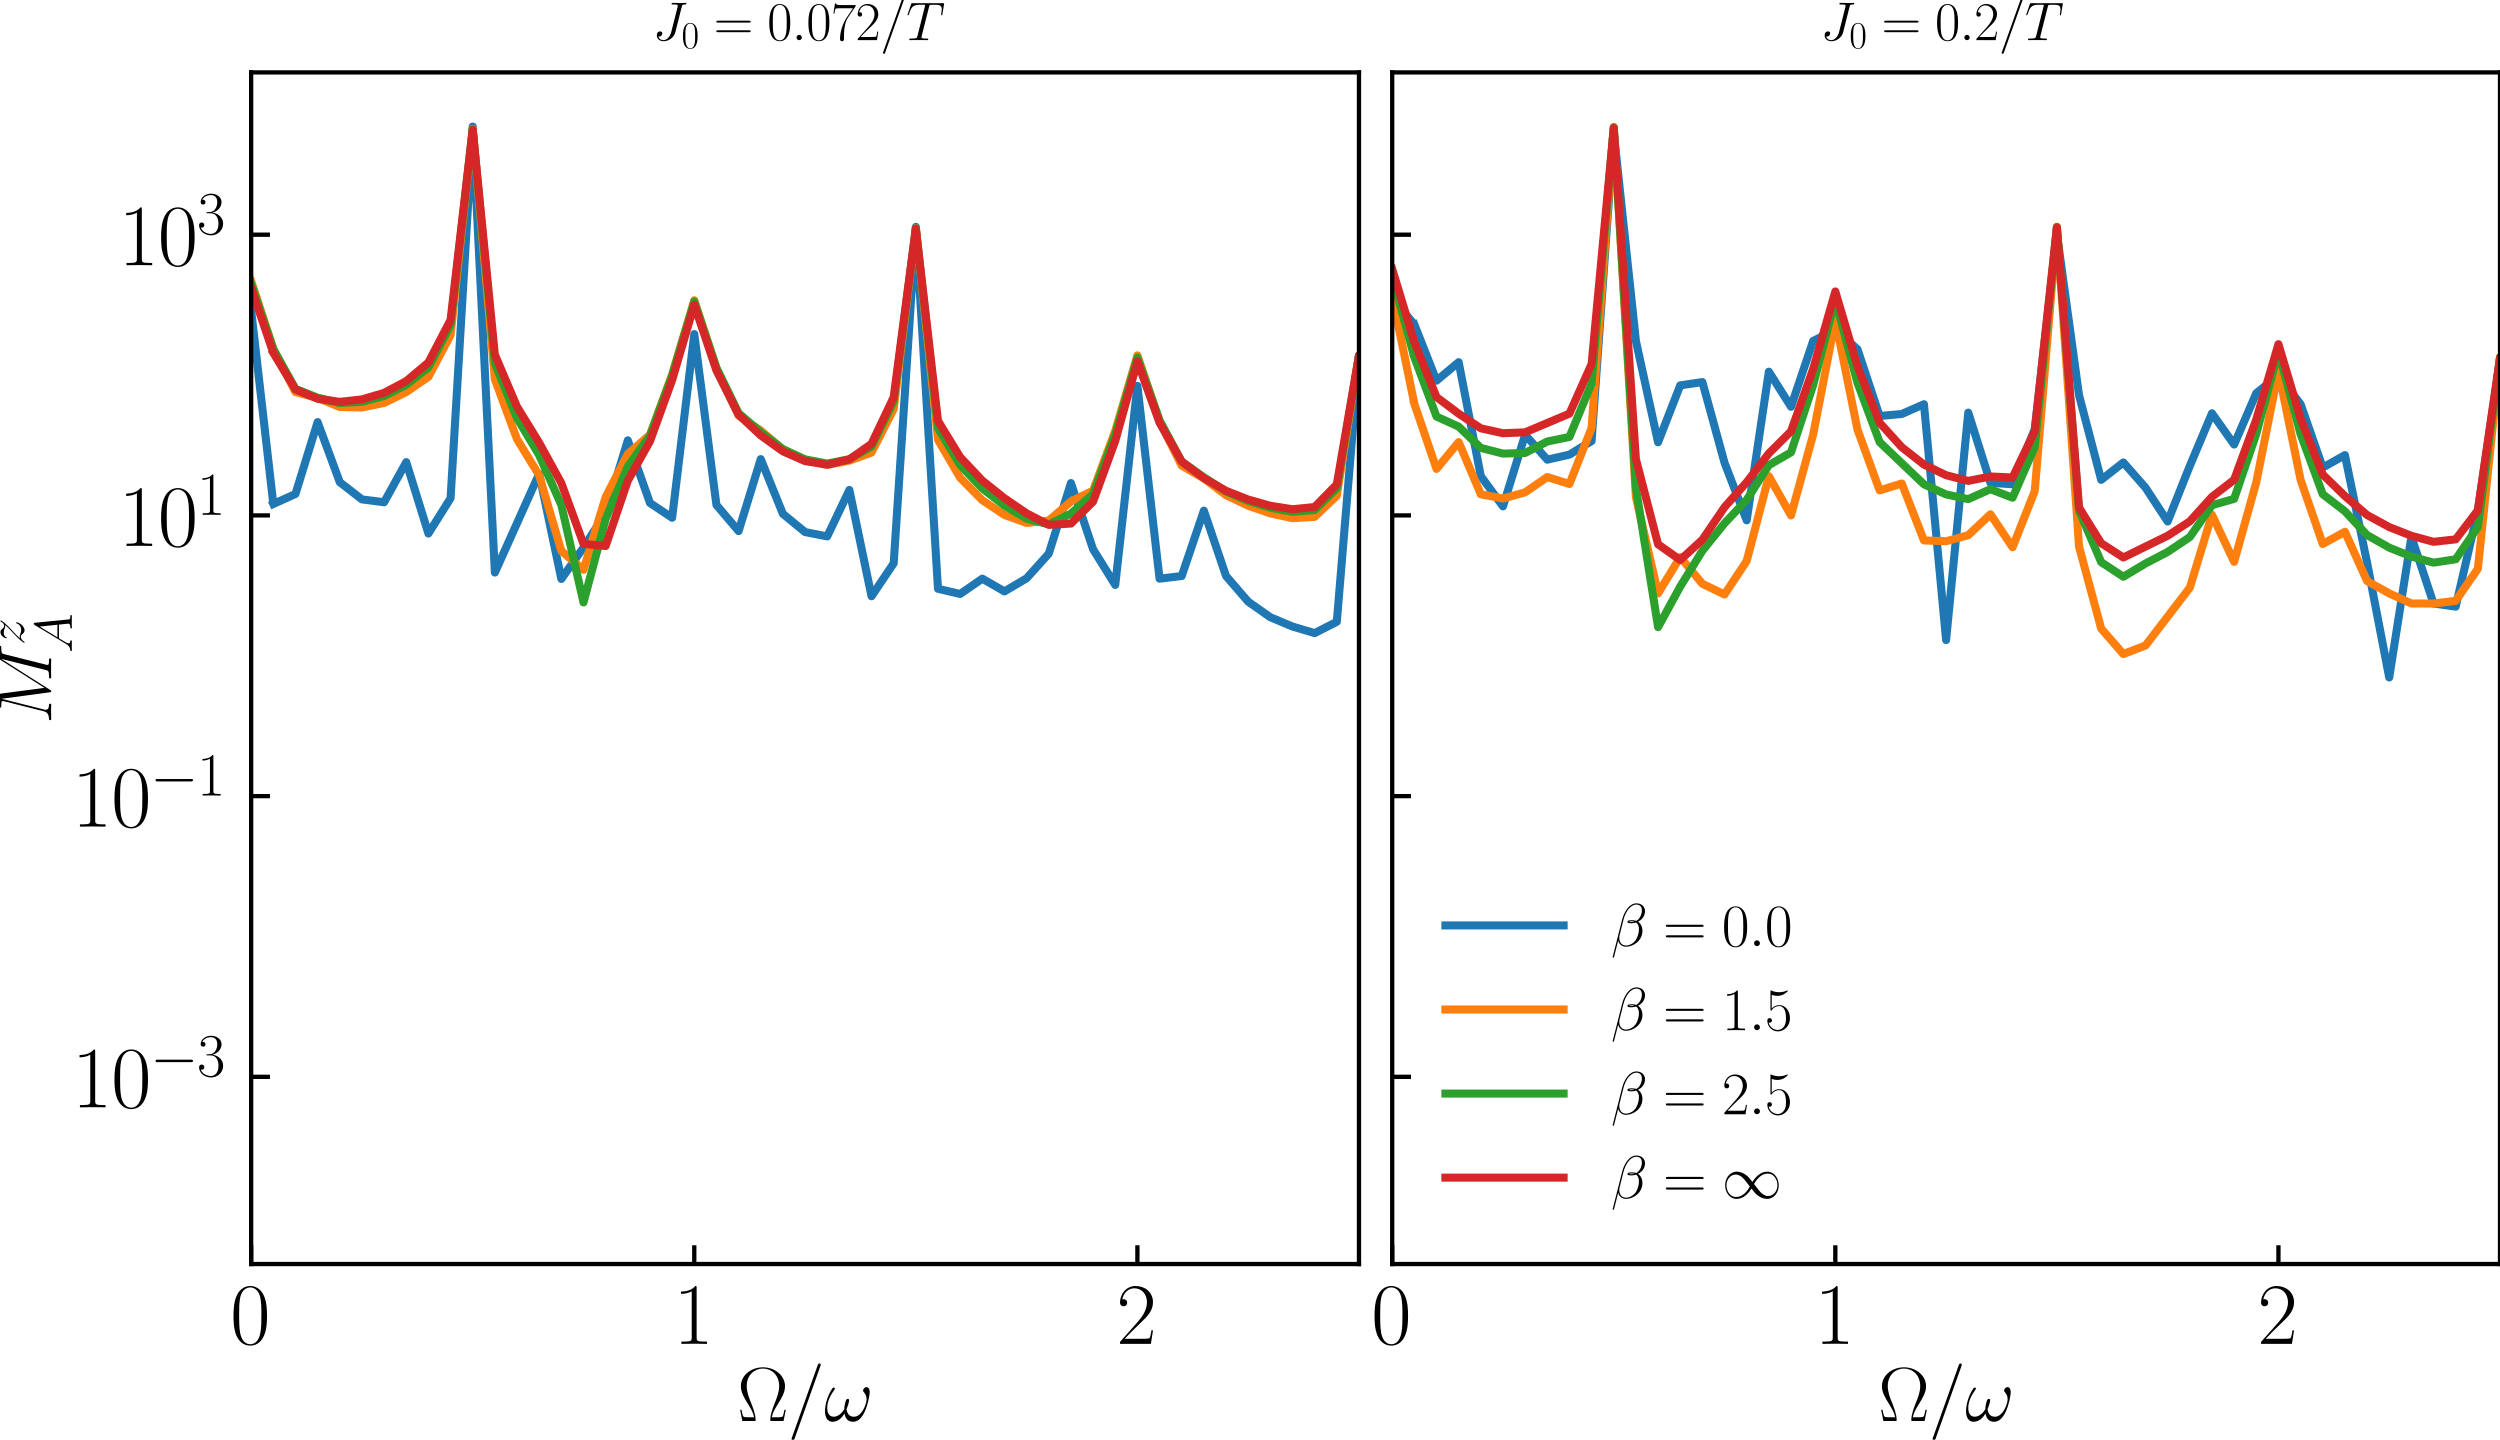 <?xml version="1.0" encoding="utf-8" standalone="no"?>
<!DOCTYPE svg PUBLIC "-//W3C//DTD SVG 1.1//EN"
  "http://www.w3.org/Graphics/SVG/1.1/DTD/svg11.dtd">
<svg xmlns:xlink="http://www.w3.org/1999/xlink" width="465.238pt" height="267.932pt" viewBox="0 0 465.238 267.932" xmlns="http://www.w3.org/2000/svg" version="1.1">
 <defs>
  <style type="text/css">*{stroke-linejoin: round; stroke-linecap: butt}</style>
 </defs>
 <g id="figure_1">
  <g id="patch_1">
   <path d="M 0 267.932 
L 465.238 267.932 
L 465.238 0 
L 0 0 
z
" style="fill: #ffffff"/>
  </g>
  <g id="axes_1">
   <g id="patch_2">
    <path d="M 46.738 235.232 
L 252.896 235.232 
L 252.896 13.472 
L 46.738 13.472 
z
" style="fill: #ffffff"/>
   </g>
   <g id="matplotlib.axis_1">
    <g id="xtick_1">
     <g id="line2d_1">
      <defs>
       <path id="m625d207f4f" d="M 0 0 
L 0 -3.5 
" style="stroke: #000000; stroke-width: 0.8"/>
      </defs>
      <g>
       <use xlink:href="#m625d207f4f" x="46.738" y="235.232" style="stroke: #000000; stroke-width: 0.8"/>
      </g>
     </g>
     <g id="text_1">
      <!-- $\mathdefault{0}$ -->
      <g transform="translate(42.836 250.089) scale(0.16 -0.16)">
       <defs>
        <path id="CMR17-30" d="M 2688 2038 
C 2688 2430 2682 3099 2413 3613 
C 2176 4063 1798 4224 1466 4224 
C 1158 4224 768 4082 525 3620 
C 269 3137 243 2539 243 2038 
C 243 1671 250 1112 448 623 
C 723 -39 1216 -128 1466 -128 
C 1760 -128 2208 -7 2470 604 
C 2662 1048 2688 1568 2688 2038 
z
M 1466 -26 
C 1056 -26 813 328 723 816 
C 653 1196 653 1749 653 2109 
C 653 2604 653 3015 736 3407 
C 858 3954 1216 4121 1466 4121 
C 1728 4121 2067 3947 2189 3420 
C 2272 3054 2278 2623 2278 2109 
C 2278 1691 2278 1176 2202 797 
C 2067 96 1690 -26 1466 -26 
z
" transform="scale(0.016)"/>
       </defs>
       <use xlink:href="#CMR17-30" transform="scale(0.996)"/>
      </g>
     </g>
    </g>
    <g id="xtick_2">
     <g id="line2d_2">
      <g>
       <use xlink:href="#m625d207f4f" x="129.201" y="235.232" style="stroke: #000000; stroke-width: 0.8"/>
      </g>
     </g>
     <g id="text_2">
      <!-- $\mathdefault{1}$ -->
      <g transform="translate(125.299 250.089) scale(0.16 -0.16)">
       <defs>
        <path id="CMR17-31" d="M 1702 4083 
C 1702 4217 1696 4224 1606 4224 
C 1357 3927 979 3833 621 3820 
C 602 3820 570 3820 563 3808 
C 557 3795 557 3782 557 3648 
C 755 3648 1088 3686 1344 3839 
L 1344 467 
C 1344 243 1331 166 781 166 
L 589 166 
L 589 0 
C 896 6 1216 12 1523 12 
C 1830 12 2150 6 2458 0 
L 2458 166 
L 2266 166 
C 1715 166 1702 236 1702 467 
L 1702 4083 
z
" transform="scale(0.016)"/>
       </defs>
       <use xlink:href="#CMR17-31" transform="scale(0.996)"/>
      </g>
     </g>
    </g>
    <g id="xtick_3">
     <g id="line2d_3">
      <g>
       <use xlink:href="#m625d207f4f" x="211.664" y="235.232" style="stroke: #000000; stroke-width: 0.8"/>
      </g>
     </g>
     <g id="text_3">
      <!-- $\mathdefault{2}$ -->
      <g transform="translate(207.762 250.089) scale(0.16 -0.16)">
       <defs>
        <path id="CMR17-32" d="M 2669 990 
L 2554 990 
C 2490 537 2438 460 2413 422 
C 2381 371 1920 371 1830 371 
L 602 371 
C 832 620 1280 1073 1824 1596 
C 2214 1966 2669 2400 2669 3033 
C 2669 3788 2067 4224 1395 4224 
C 691 4224 262 3603 262 3027 
C 262 2777 448 2745 525 2745 
C 589 2745 781 2783 781 3007 
C 781 3206 614 3264 525 3264 
C 486 3264 448 3257 422 3244 
C 544 3788 915 4057 1306 4057 
C 1862 4057 2227 3616 2227 3033 
C 2227 2477 1901 1998 1536 1583 
L 262 147 
L 262 0 
L 2515 0 
L 2669 990 
z
" transform="scale(0.016)"/>
       </defs>
       <use xlink:href="#CMR17-32" transform="scale(0.996)"/>
      </g>
     </g>
    </g>
    <g id="text_4">
     <!-- $\Omega/\omega$ -->
     <g transform="translate(137.219 264.445) scale(0.14 -0.14)">
      <defs>
       <path id="CMR17-a" d="M 4038 935 
L 3923 935 
C 3866 640 3846 563 3814 461 
C 3782 364 3763 313 3392 313 
L 2874 313 
C 2944 685 3098 961 3366 1390 
C 3699 1935 3974 2377 3974 2909 
C 3974 3775 3155 4480 2138 4480 
C 1094 4480 294 3768 294 2909 
C 294 2377 576 1922 890 1416 
C 1171 961 1325 685 1395 313 
L 877 313 
C 512 313 493 364 461 454 
C 422 557 410 640 346 935 
L 230 935 
L 416 0 
L 1382 0 
C 1517 0 1523 6 1523 102 
C 1523 557 1286 1153 1178 1428 
C 973 1928 781 2416 781 2916 
C 781 3871 1466 4377 2131 4377 
C 2829 4377 3488 3852 3488 2916 
C 3488 2422 3315 1980 3078 1396 
C 2976 1134 2746 550 2746 102 
C 2746 0 2752 0 2886 0 
L 3853 0 
L 4038 935 
z
" transform="scale(0.016)"/>
       <path id="CMMI12-3d" d="M 2746 4563 
C 2746 4569 2784 4665 2784 4678 
C 2784 4755 2720 4800 2669 4800 
C 2637 4800 2579 4800 2528 4659 
L 384 -1364 
C 384 -1370 346 -1466 346 -1479 
C 346 -1556 410 -1600 461 -1600 
C 499 -1600 557 -1594 602 -1460 
L 2746 4563 
z
" transform="scale(0.016)"/>
       <path id="CMMI12-21" d="M 3802 2406 
C 3802 2592 3750 2828 3526 2828 
C 3398 2828 3251 2668 3251 2540 
C 3251 2483 3277 2444 3328 2387 
C 3424 2278 3546 2105 3546 1804 
C 3546 1574 3405 1209 3302 1011 
C 3123 659 2829 358 2496 358 
C 2093 358 1939 614 1869 972 
C 1939 1139 2086 1555 2086 1721 
C 2086 1792 2061 1849 1978 1849 
C 1933 1849 1882 1824 1850 1772 
C 1760 1632 1677 1126 1683 992 
C 1562 755 1216 358 806 358 
C 378 358 262 736 262 1100 
C 262 1766 678 2348 794 2508 
C 858 2604 902 2668 902 2681 
C 902 2726 877 2796 819 2796 
C 717 2796 685 2713 634 2636 
C 307 2131 77 1420 77 806 
C 77 409 224 -64 704 -64 
C 1235 -64 1568 390 1702 633 
C 1754 275 1946 -64 2413 -64 
C 2899 -64 3206 364 3437 883 
C 3603 1254 3802 2054 3802 2406 
z
" transform="scale(0.016)"/>
      </defs>
      <use xlink:href="#CMR17-a" transform="scale(0.996)"/>
      <use xlink:href="#CMMI12-3d" transform="translate(66.51 0) scale(0.996)"/>
      <use xlink:href="#CMMI12-21" transform="translate(115.285 0) scale(0.996)"/>
     </g>
    </g>
   </g>
   <g id="matplotlib.axis_2">
    <g id="ytick_1">
     <g id="line2d_4">
      <defs>
       <path id="mcfe7d64fda" d="M 0 0 
L 3.5 0 
" style="stroke: #000000; stroke-width: 0.8"/>
      </defs>
      <g>
       <use xlink:href="#mcfe7d64fda" x="46.738" y="200.392" style="stroke: #000000; stroke-width: 0.8"/>
      </g>
     </g>
     <g id="text_5">
      <!-- $\mathdefault{10^{-3}}$ -->
      <g transform="translate(13.373 206.07) scale(0.16 -0.16)">
       <defs>
        <path id="CMSY10-0" d="M 4218 1472 
C 4326 1472 4442 1472 4442 1600 
C 4442 1728 4326 1728 4218 1728 
L 755 1728 
C 646 1728 531 1728 531 1600 
C 531 1472 646 1472 755 1472 
L 4218 1472 
z
" transform="scale(0.016)"/>
        <path id="CMR17-33" d="M 1414 2176 
C 1984 2176 2234 1673 2234 1094 
C 2234 322 1824 25 1453 25 
C 1114 25 563 193 390 691 
C 422 678 454 678 486 678 
C 640 678 755 780 755 947 
C 755 1132 614 1216 486 1216 
C 378 1216 211 1164 211 927 
C 211 335 787 -128 1466 -128 
C 2176 -128 2720 432 2720 1087 
C 2720 1718 2208 2176 1600 2246 
C 2086 2347 2554 2776 2554 3353 
C 2554 3856 2048 4224 1472 4224 
C 890 4224 378 3862 378 3347 
C 378 3123 544 3084 627 3084 
C 762 3084 877 3167 877 3334 
C 877 3500 762 3584 627 3584 
C 602 3584 570 3584 544 3571 
C 730 3999 1235 4076 1459 4076 
C 1683 4076 2106 3966 2106 3347 
C 2106 3167 2080 2851 1862 2574 
C 1670 2329 1453 2316 1242 2297 
C 1210 2297 1062 2284 1037 2284 
C 992 2278 966 2272 966 2227 
C 966 2182 973 2176 1101 2176 
L 1414 2176 
z
" transform="scale(0.016)"/>
       </defs>
       <use xlink:href="#CMR17-31" transform="scale(0.996)"/>
       <use xlink:href="#CMR17-30" transform="translate(45.69 0) scale(0.996)"/>
       <use xlink:href="#CMSY10-0" transform="translate(91.381 36.154) scale(0.697)"/>
       <use xlink:href="#CMR17-33" transform="translate(145.622 36.154) scale(0.697)"/>
      </g>
     </g>
    </g>
    <g id="ytick_2">
     <g id="line2d_5">
      <g>
       <use xlink:href="#mcfe7d64fda" x="46.738" y="148.154" style="stroke: #000000; stroke-width: 0.8"/>
      </g>
     </g>
     <g id="text_6">
      <!-- $\mathdefault{10^{-1}}$ -->
      <g transform="translate(13.373 153.833) scale(0.16 -0.16)">
       <use xlink:href="#CMR17-31" transform="scale(0.996)"/>
       <use xlink:href="#CMR17-30" transform="translate(45.69 0) scale(0.996)"/>
       <use xlink:href="#CMSY10-0" transform="translate(91.381 36.154) scale(0.697)"/>
       <use xlink:href="#CMR17-31" transform="translate(145.622 36.154) scale(0.697)"/>
      </g>
     </g>
    </g>
    <g id="ytick_3">
     <g id="line2d_6">
      <g>
       <use xlink:href="#mcfe7d64fda" x="46.738" y="95.916" style="stroke: #000000; stroke-width: 0.8"/>
      </g>
     </g>
     <g id="text_7">
      <!-- $\mathdefault{10^{1}}$ -->
      <g transform="translate(22.051 101.595) scale(0.16 -0.16)">
       <use xlink:href="#CMR17-31" transform="scale(0.996)"/>
       <use xlink:href="#CMR17-30" transform="translate(45.69 0) scale(0.996)"/>
       <use xlink:href="#CMR17-31" transform="translate(91.381 36.154) scale(0.697)"/>
      </g>
     </g>
    </g>
    <g id="ytick_4">
     <g id="line2d_7">
      <g>
       <use xlink:href="#mcfe7d64fda" x="46.738" y="43.678" style="stroke: #000000; stroke-width: 0.8"/>
      </g>
     </g>
     <g id="text_8">
      <!-- $\mathdefault{10^{3}}$ -->
      <g transform="translate(22.051 49.357) scale(0.16 -0.16)">
       <use xlink:href="#CMR17-31" transform="scale(0.996)"/>
       <use xlink:href="#CMR17-30" transform="translate(45.69 0) scale(0.996)"/>
       <use xlink:href="#CMR17-33" transform="translate(91.381 36.154) scale(0.697)"/>
      </g>
     </g>
    </g>
    <g id="text_9">
     <!-- $M^z_{A}$ -->
     <g transform="translate(9.531 134.72) rotate(-90) scale(0.14 -0.14)">
      <defs>
       <path id="CMMI12-4d" d="M 5811 3886 
C 5869 4102 5882 4166 6336 4166 
C 6458 4166 6515 4166 6515 4287 
C 6515 4352 6470 4352 6349 4352 
L 5581 4352 
C 5421 4352 5414 4345 5344 4243 
L 3008 567 
L 2528 4211 
C 2509 4352 2502 4352 2336 4352 
L 1542 4352 
C 1421 4352 1363 4352 1363 4230 
C 1363 4166 1421 4166 1517 4166 
C 1907 4166 1907 4115 1907 4045 
C 1907 4032 1907 3994 1882 3898 
L 1062 650 
C 986 344 838 204 410 185 
C 390 185 314 179 314 70 
C 314 0 371 0 397 0 
C 525 0 851 12 979 12 
L 1286 12 
C 1376 12 1485 0 1574 0 
C 1619 0 1690 0 1690 121 
C 1690 179 1626 185 1600 185 
C 1389 191 1184 230 1184 459 
C 1184 523 1184 529 1210 618 
L 2093 4128 
L 2099 4128 
L 2630 172 
C 2650 19 2656 0 2714 0 
C 2784 0 2816 51 2848 108 
L 5421 4159 
L 5427 4159 
L 4499 472 
C 4442 249 4429 185 3981 185 
C 3859 185 3795 185 3795 70 
C 3795 0 3853 0 3891 0 
C 4000 0 4128 12 4237 12 
L 4992 12 
C 5101 12 5235 0 5344 0 
C 5395 0 5466 0 5466 121 
C 5466 185 5408 185 5312 185 
C 4922 185 4922 236 4922 300 
C 4922 306 4922 351 4934 402 
L 5811 3886 
z
" transform="scale(0.016)"/>
       <path id="CMMI12-7a" d="M 813 486 
C 1088 809 1312 1015 1632 1313 
C 2016 1657 2182 1822 2272 1922 
C 2720 2371 2944 2713 2944 2764 
C 2944 2816 2893 2816 2880 2816 
C 2835 2816 2822 2790 2790 2745 
C 2630 2470 2477 2368 2310 2368 
C 2176 2368 2106 2403 1984 2547 
C 1850 2707 1741 2816 1555 2816 
C 1088 2816 806 2265 806 2127 
C 806 2107 813 2067 870 2067 
C 922 2067 928 2094 947 2140 
C 1056 2387 1363 2415 1485 2415 
C 1619 2415 1747 2387 1882 2342 
C 2125 2239 2227 2239 2291 2239 
C 2336 2239 2362 2239 2394 2246 
C 2182 1988 1837 1670 1549 1399 
L 902 783 
C 512 380 275 32 275 -13 
C 275 -52 307 -64 346 -64 
C 384 -64 390 -58 435 19 
C 538 179 742 384 979 384 
C 1114 384 1178 356 1306 211 
C 1427 70 1536 -64 1741 -64 
C 2368 -64 2726 723 2726 876 
C 2726 902 2720 942 2656 942 
C 2605 942 2598 915 2579 849 
C 2438 460 2061 336 1811 336 
C 1677 336 1549 364 1414 409 
C 1158 512 1088 512 1005 512 
C 941 512 870 512 813 486 
z
" transform="scale(0.016)"/>
       <path id="CMMI12-41" d="M 1088 720 
C 864 335 646 205 339 185 
C 269 179 218 179 218 64 
C 218 25 250 0 294 0 
C 410 0 698 12 813 12 
C 998 12 1203 0 1382 0 
C 1421 0 1498 0 1498 121 
C 1498 179 1446 185 1408 185 
C 1261 198 1139 250 1139 407 
C 1139 498 1178 570 1261 714 
L 1747 1536 
L 3379 1536 
C 3386 1477 3386 1425 3392 1366 
C 3411 1196 3488 518 3488 394 
C 3488 198 3162 185 3059 185 
C 2989 185 2918 185 2918 70 
C 2918 0 2976 0 3014 0 
C 3123 0 3251 12 3360 12 
L 3725 12 
C 4115 12 4397 0 4403 0 
C 4448 0 4518 0 4518 121 
C 4518 185 4461 185 4365 185 
C 4013 185 4006 244 3987 440 
L 3597 4403 
C 3584 4531 3558 4544 3488 4544 
C 3424 4544 3386 4531 3328 4435 
L 1088 720 
z
M 1856 1721 
L 3142 3831 
L 3360 1721 
L 1856 1721 
z
" transform="scale(0.016)"/>
      </defs>
      <use xlink:href="#CMMI12-4d" transform="scale(0.996)"/>
      <use xlink:href="#CMMI12-7a" transform="translate(104.78 36.154) scale(0.697)"/>
      <use xlink:href="#CMMI12-41" transform="translate(94.373 -27.441) scale(0.697)"/>
     </g>
    </g>
   </g>
   <g id="line2d_8">
    <path d="M 46.738 57.745 
L 50.861 93.792 
L 54.984 91.927 
L 59.108 78.55 
L 63.231 89.731 
L 67.354 92.935 
L 71.477 93.465 
L 75.6 86.005 
L 79.723 99.287 
L 83.847 92.723 
L 87.97 23.552 
L 92.093 106.545 
L 100.339 88.163 
L 104.462 107.738 
L 108.585 101.892 
L 112.709 95.467 
L 116.832 81.946 
L 120.955 93.6 
L 125.078 96.355 
L 129.201 62.17 
L 133.324 93.968 
L 137.448 98.833 
L 141.571 85.44 
L 145.694 95.625 
L 149.817 99.012 
L 153.94 99.827 
L 158.063 91.177 
L 162.186 110.963 
L 166.31 104.83 
L 170.433 42.22 
L 174.556 109.57 
L 178.679 110.535 
L 182.802 107.685 
L 186.925 110.06 
L 191.049 107.618 
L 195.172 103.019 
L 199.295 89.896 
L 203.418 102.219 
L 207.541 108.85 
L 211.664 71.811 
L 215.787 107.688 
L 219.911 107.196 
L 224.034 95.032 
L 228.157 107.186 
L 232.28 111.969 
L 236.403 114.865 
L 240.526 116.595 
L 244.65 117.819 
L 248.773 115.715 
L 252.896 66.112 
L 257.019 119.016 
L 261.142 123.356 
L 265.265 123.657 
L 269.388 125.663 
L 273.512 126.073 
L 277.635 125.712 
L 281.758 121.609 
L 285.881 147.641 
L 290.004 133.8 
L 294.127 121.072 
L 298.25 135.852 
L 302.374 131.516 
L 306.497 123.801 
L 310.62 133.258 
L 314.743 135.635 
L 318.866 136.058 
L 322.989 135.67 
L 327.113 138.655 
L 331.236 131.579 
L 335.359 75.401 
L 339.482 129.84 
L 343.605 133.742 
L 347.728 129.68 
L 351.851 132.553 
L 355.975 129.642 
L 360.098 124.145 
L 364.221 110.842 
L 368.344 121.214 
L 372.467 127.264 
L 376.59 90.08 
L 380.714 122.74 
L 384.837 125.678 
L 388.96 111.355 
L 393.083 122.288 
L 397.206 126.064 
L 401.329 127.882 
L 405.452 126.584 
L 409.576 134.087 
L 413.699 131.446 
L 417.822 88.566 
L 421.945 132.401 
L 426.068 135.683 
L 430.191 134.693 
L 434.315 136.209 
L 438.438 136.49 
L 442.561 136.229 
L 446.684 133.354 
L 450.807 149.271 
L 454.93 144.602 
L 459.053 139.624 
L 463.177 142.141 
L 466.238 141.175 
M 466.238 141.175 
L 463.177 142.141 
L 459.053 139.624 
L 454.93 144.602 
L 450.807 149.271 
L 446.684 133.354 
L 442.561 136.229 
L 438.438 136.49 
L 434.315 136.209 
L 430.191 134.693 
L 426.068 135.683 
L 421.945 132.401 
L 417.822 88.566 
L 413.699 131.446 
L 409.576 134.087 
L 405.452 126.584 
L 401.329 127.882 
L 397.206 126.064 
L 393.083 122.288 
L 388.96 111.355 
L 384.837 125.678 
L 380.714 122.74 
L 376.59 90.08 
L 372.467 127.264 
L 368.344 121.214 
L 364.221 110.842 
L 360.098 124.145 
L 355.975 129.642 
L 351.851 132.553 
L 347.728 129.68 
L 343.605 133.742 
L 339.482 129.84 
L 335.359 75.401 
L 331.236 131.579 
L 327.113 138.655 
L 322.989 135.67 
L 318.866 136.058 
L 314.743 135.635 
L 310.62 133.258 
L 306.497 123.801 
L 302.374 131.516 
L 298.25 135.852 
L 294.127 121.072 
L 290.004 133.8 
L 285.881 147.641 
L 281.758 121.609 
L 277.635 125.712 
L 273.512 126.073 
L 269.388 125.663 
L 265.265 123.657 
L 261.142 123.356 
L 257.019 119.016 
L 252.896 66.112 
L 248.773 115.715 
L 244.65 117.819 
L 240.526 116.595 
L 236.403 114.865 
L 232.28 111.969 
L 228.157 107.186 
L 224.034 95.032 
L 219.911 107.196 
L 215.787 107.688 
L 211.664 71.811 
L 207.541 108.85 
L 203.418 102.219 
L 199.295 89.896 
L 195.172 103.019 
L 191.049 107.618 
L 186.925 110.06 
L 182.802 107.685 
L 178.679 110.535 
L 174.556 109.57 
L 170.433 42.22 
L 166.31 104.83 
L 162.186 110.963 
L 158.063 91.177 
L 153.94 99.827 
L 149.817 99.012 
L 145.694 95.625 
L 141.571 85.44 
L 137.448 98.833 
L 133.324 93.968 
L 129.201 62.17 
L 125.078 96.355 
L 120.955 93.6 
L 116.832 81.946 
L 112.709 95.467 
L 108.585 101.892 
L 104.462 107.738 
L 100.339 88.163 
L 92.093 106.545 
L 87.97 23.552 
L 83.847 92.723 
L 79.723 99.287 
L 75.6 86.005 
L 71.477 93.465 
L 67.354 92.935 
L 63.231 89.731 
L 59.108 78.55 
L 54.984 91.927 
L 50.861 93.792 
L 50.861 93.792 
" clip-path="url(#pbe5f33fb3e)" style="fill: none; stroke: #1f77b4; stroke-width: 1.5; stroke-linecap: square"/>
   </g>
   <g id="line2d_9">
    <path d="M 46.738 52.287 
L 50.861 64.88 
L 54.984 72.962 
L 59.108 74.074 
L 63.231 75.737 
L 67.354 75.834 
L 71.477 74.981 
L 75.6 72.957 
L 79.723 70.127 
L 83.847 62.362 
L 87.97 23.966 
L 92.093 70.609 
L 96.216 81.741 
L 100.339 88.454 
L 104.462 102.526 
L 108.585 106.038 
L 112.709 92.497 
L 116.832 84.493 
L 120.955 80.903 
L 125.078 69.689 
L 129.201 55.888 
L 133.324 68.538 
L 137.448 77.327 
L 141.571 80.139 
L 145.694 83.631 
L 149.817 85.619 
L 153.94 86.513 
L 158.063 85.724 
L 162.186 84.217 
L 166.31 76.139 
L 170.433 42.449 
L 174.556 81.846 
L 178.679 88.912 
L 182.802 93.093 
L 186.925 95.825 
L 191.049 97.32 
L 195.172 96.878 
L 199.295 93.319 
L 203.418 91.294 
L 207.541 80.182 
L 211.664 66.133 
L 215.787 78.398 
L 219.911 86.665 
L 224.034 89.036 
L 228.157 92.149 
L 232.28 94.119 
L 236.403 95.534 
L 240.526 96.432 
L 244.65 96.188 
L 248.773 92.249 
L 252.896 66.2 
L 257.019 96.524 
L 261.142 100.811 
L 265.265 102.618 
L 269.388 103.756 
L 277.635 105.5 
L 281.758 105.909 
L 285.881 107.782 
L 290.004 108.653 
L 294.127 107.525 
L 298.25 107.577 
L 306.497 110.636 
L 310.62 111.764 
L 314.743 113.196 
L 318.866 115.15 
L 322.989 118.384 
L 327.113 125.496 
L 331.236 111.25 
L 335.359 75.038 
L 339.482 102.894 
L 343.605 107.622 
L 347.728 110.317 
L 355.975 114.909 
L 360.098 117.446 
L 364.221 117.276 
L 368.344 115.335 
L 372.467 100.353 
L 376.59 84.127 
L 380.714 94.75 
L 384.837 101.617 
L 388.96 103.355 
L 393.083 105.663 
L 397.206 107.103 
L 401.329 108.179 
L 405.452 108.942 
L 409.576 109.538 
L 413.699 107.268 
L 417.822 87.781 
L 421.945 106.252 
L 426.068 109.611 
L 430.191 110.897 
L 434.315 111.76 
L 442.561 112.997 
L 446.684 113.406 
L 450.807 114.361 
L 454.93 115.036 
L 459.053 114.244 
L 463.177 114.532 
L 466.238 115.179 
M 466.238 115.179 
L 463.177 114.532 
L 459.053 114.244 
L 454.93 115.036 
L 450.807 114.361 
L 446.684 113.406 
L 442.561 112.997 
L 434.315 111.76 
L 430.191 110.897 
L 426.068 109.611 
L 421.945 106.252 
L 417.822 87.781 
L 413.699 107.268 
L 409.576 109.538 
L 405.452 108.942 
L 401.329 108.179 
L 397.206 107.103 
L 393.083 105.663 
L 388.96 103.355 
L 384.837 101.617 
L 380.714 94.75 
L 376.59 84.127 
L 372.467 100.353 
L 368.344 115.335 
L 364.221 117.276 
L 360.098 117.446 
L 355.975 114.909 
L 347.728 110.317 
L 343.605 107.622 
L 339.482 102.894 
L 335.359 75.038 
L 331.236 111.25 
L 327.113 125.496 
L 322.989 118.384 
L 318.866 115.15 
L 314.743 113.196 
L 310.62 111.764 
L 306.497 110.636 
L 298.25 107.577 
L 294.127 107.525 
L 290.004 108.653 
L 285.881 107.782 
L 281.758 105.909 
L 277.635 105.5 
L 273.512 104.685 
L 269.388 103.756 
L 265.265 102.618 
L 261.142 100.811 
L 257.019 96.524 
L 252.896 66.2 
L 248.773 92.249 
L 244.65 96.188 
L 240.526 96.432 
L 236.403 95.534 
L 232.28 94.119 
L 228.157 92.149 
L 224.034 89.036 
L 219.911 86.665 
L 215.787 78.398 
L 211.664 66.133 
L 207.541 80.182 
L 203.418 91.294 
L 199.295 93.319 
L 195.172 96.878 
L 191.049 97.32 
L 186.925 95.825 
L 182.802 93.093 
L 178.679 88.912 
L 174.556 81.846 
L 170.433 42.449 
L 166.31 76.139 
L 162.186 84.217 
L 158.063 85.724 
L 153.94 86.513 
L 149.817 85.619 
L 145.694 83.631 
L 141.571 80.139 
L 137.448 77.327 
L 133.324 68.538 
L 129.201 55.888 
L 125.078 69.689 
L 120.955 80.903 
L 116.832 84.493 
L 112.709 92.497 
L 108.585 106.038 
L 104.462 102.526 
L 100.339 88.454 
L 96.216 81.741 
L 92.093 70.609 
L 87.97 23.966 
L 83.847 62.362 
L 79.723 70.127 
L 75.6 72.957 
L 71.477 74.981 
L 67.354 75.834 
L 63.231 75.737 
L 59.108 74.074 
L 54.984 72.962 
L 50.861 64.88 
L 50.861 64.88 
" clip-path="url(#pbe5f33fb3e)" style="fill: none; stroke: #ff7f0e; stroke-width: 1.5; stroke-linecap: square"/>
   </g>
   <g id="line2d_10">
    <path d="M 46.738 52.802 
L 50.861 64.979 
L 54.984 72.357 
L 59.108 74.012 
L 63.231 75.006 
L 67.354 74.781 
L 71.477 73.707 
L 75.6 71.606 
L 79.723 68.367 
L 83.847 60.507 
L 87.97 24.079 
L 92.093 67.632 
L 96.216 77.808 
L 100.339 84.704 
L 104.462 93.981 
L 108.585 112.108 
L 112.709 96.584 
L 116.832 86.826 
L 120.955 81.076 
L 125.078 69.892 
L 129.201 56.136 
L 133.324 68.429 
L 137.448 76.89 
L 141.571 80.427 
L 145.694 83.584 
L 149.817 85.479 
L 153.94 86.272 
L 158.063 85.441 
L 162.186 83.081 
L 166.31 74.67 
L 170.433 42.52 
L 174.556 79.662 
L 178.679 86.543 
L 182.802 90.899 
L 186.925 94.082 
L 191.049 96.515 
L 195.172 97.597 
L 199.295 95.579 
L 203.418 91.927 
L 207.541 80.813 
L 211.664 66.562 
L 215.787 78.225 
L 219.911 85.895 
L 224.034 88.821 
L 228.157 91.459 
L 232.28 93.225 
L 236.403 94.489 
L 240.526 95.245 
L 244.65 94.915 
L 248.773 90.842 
L 252.896 66.189 
L 257.019 94.713 
L 261.142 98.974 
L 265.265 100.783 
L 269.388 101.919 
L 277.635 103.629 
L 281.758 104.221 
L 285.881 105.589 
L 290.004 106.464 
L 294.127 105.922 
L 298.25 105.862 
L 306.497 108.511 
L 310.62 109.586 
L 314.743 110.95 
L 318.866 112.857 
L 322.989 116.167 
L 327.113 125.548 
L 331.236 110.813 
L 335.359 74.93 
L 339.482 100.54 
L 343.605 104.982 
L 347.728 107.526 
L 355.975 111.756 
L 360.098 114.496 
L 364.221 117.982 
L 368.344 117.535 
L 372.467 101.564 
L 376.59 84.488 
L 380.714 94.261 
L 384.837 100.469 
L 388.96 102.606 
L 393.083 104.5 
L 397.206 105.77 
L 401.329 106.744 
L 405.452 107.485 
L 409.576 107.967 
L 413.699 105.876 
L 417.822 87.541 
L 421.945 104.379 
L 426.068 107.591 
L 430.191 108.847 
L 434.315 109.661 
L 442.561 110.83 
L 446.684 111.285 
L 454.93 112.615 
L 459.053 111.958 
L 463.177 112.323 
L 466.238 112.905 
M 466.238 112.905 
L 463.177 112.323 
L 459.053 111.958 
L 454.93 112.615 
L 442.561 110.83 
L 434.315 109.661 
L 430.191 108.847 
L 426.068 107.591 
L 421.945 104.379 
L 417.822 87.541 
L 413.699 105.876 
L 409.576 107.967 
L 405.452 107.485 
L 401.329 106.744 
L 397.206 105.77 
L 393.083 104.5 
L 388.96 102.606 
L 384.837 100.469 
L 380.714 94.261 
L 376.59 84.488 
L 372.467 101.564 
L 368.344 117.535 
L 364.221 117.982 
L 360.098 114.496 
L 355.975 111.756 
L 347.728 107.526 
L 343.605 104.982 
L 339.482 100.54 
L 335.359 74.93 
L 331.236 110.813 
L 327.113 125.548 
L 322.989 116.167 
L 318.866 112.857 
L 314.743 110.95 
L 310.62 109.586 
L 306.497 108.511 
L 298.25 105.862 
L 294.127 105.922 
L 290.004 106.464 
L 285.881 105.589 
L 281.758 104.221 
L 277.635 103.629 
L 269.388 101.919 
L 265.265 100.783 
L 261.142 98.974 
L 257.019 94.713 
L 252.896 66.189 
L 248.773 90.842 
L 244.65 94.915 
L 240.526 95.245 
L 236.403 94.489 
L 232.28 93.225 
L 228.157 91.459 
L 224.034 88.821 
L 219.911 85.895 
L 215.787 78.225 
L 211.664 66.562 
L 207.541 80.813 
L 203.418 91.927 
L 199.295 95.579 
L 195.172 97.597 
L 191.049 96.515 
L 186.925 94.082 
L 182.802 90.899 
L 178.679 86.543 
L 174.556 79.662 
L 170.433 42.52 
L 166.31 74.67 
L 162.186 83.081 
L 158.063 85.441 
L 153.94 86.272 
L 149.817 85.479 
L 145.694 83.584 
L 141.571 80.427 
L 137.448 76.89 
L 133.324 68.429 
L 129.201 56.136 
L 125.078 69.892 
L 120.955 81.076 
L 116.832 86.826 
L 112.709 96.584 
L 108.585 112.108 
L 104.462 93.981 
L 100.339 84.704 
L 96.216 77.808 
L 92.093 67.632 
L 87.97 24.079 
L 83.847 60.507 
L 79.723 68.367 
L 75.6 71.606 
L 71.477 73.707 
L 67.354 74.781 
L 63.231 75.006 
L 59.108 74.012 
L 54.984 72.357 
L 50.861 64.979 
L 50.861 64.979 
" clip-path="url(#pbe5f33fb3e)" style="fill: none; stroke: #2ca02c; stroke-width: 1.5; stroke-linecap: square"/>
   </g>
   <g id="line2d_11">
    <path d="M 46.738 53.582 
L 50.861 65.666 
L 54.984 72.484 
L 59.108 74.207 
L 63.231 74.78 
L 67.354 74.334 
L 71.477 73.106 
L 75.6 70.921 
L 79.723 67.463 
L 83.847 59.537 
L 87.97 24.148 
L 92.093 66.009 
L 96.216 75.689 
L 100.339 82.396 
L 104.462 89.907 
L 108.585 101.217 
L 112.709 101.604 
L 116.832 89.467 
L 120.955 82.121 
L 125.078 70.733 
L 129.201 56.701 
L 133.324 68.941 
L 137.448 77.175 
L 141.571 81.032 
L 145.694 83.997 
L 149.817 85.81 
L 153.94 86.482 
L 158.063 85.494 
L 162.186 82.589 
L 166.31 73.908 
L 170.433 42.561 
L 174.556 78.32 
L 178.679 85.067 
L 182.802 89.429 
L 186.925 92.719 
L 191.049 95.529 
L 195.172 97.674 
L 199.295 97.433 
L 203.418 93.344 
L 207.541 82.055 
L 211.664 67.26 
L 215.787 78.663 
L 219.911 85.898 
L 224.034 88.983 
L 228.157 91.339 
L 232.28 92.961 
L 236.403 94.116 
L 240.526 94.77 
L 244.65 94.348 
L 248.773 90.136 
L 252.896 66.168 
L 257.019 93.609 
L 261.142 97.922 
L 265.265 99.766 
L 269.388 100.915 
L 277.635 102.61 
L 281.758 103.283 
L 285.881 104.417 
L 290.004 105.271 
L 294.127 104.994 
L 298.25 104.959 
L 306.497 107.327 
L 310.62 108.38 
L 314.743 109.7 
L 318.866 111.563 
L 322.989 114.848 
L 327.113 125.019 
L 331.236 110.506 
L 335.359 74.845 
L 339.482 99.089 
L 343.605 103.39 
L 347.728 105.821 
L 355.975 109.677 
L 360.098 112.131 
L 364.221 116.051 
L 368.344 119.58 
L 372.467 103.486 
L 376.59 85.135 
L 380.714 94.422 
L 384.837 100.149 
L 388.96 102.367 
L 393.083 104.022 
L 397.206 105.177 
L 401.329 106.08 
L 405.452 106.79 
L 409.576 107.219 
L 413.699 105.21 
L 417.822 87.371 
L 421.945 103.333 
L 426.068 106.487 
L 430.191 107.733 
L 434.315 108.523 
L 442.561 109.649 
L 446.684 110.111 
L 454.93 111.283 
L 459.053 110.724 
L 463.177 111.132 
L 466.238 111.662 
M 466.238 111.662 
L 463.177 111.132 
L 459.053 110.724 
L 454.93 111.283 
L 442.561 109.649 
L 434.315 108.523 
L 430.191 107.733 
L 426.068 106.487 
L 421.945 103.333 
L 417.822 87.371 
L 413.699 105.21 
L 409.576 107.219 
L 405.452 106.79 
L 401.329 106.08 
L 397.206 105.177 
L 393.083 104.022 
L 388.96 102.367 
L 384.837 100.149 
L 380.714 94.422 
L 376.59 85.135 
L 372.467 103.486 
L 368.344 119.58 
L 364.221 116.051 
L 360.098 112.131 
L 355.975 109.677 
L 347.728 105.821 
L 343.605 103.39 
L 339.482 99.089 
L 335.359 74.845 
L 331.236 110.506 
L 327.113 125.019 
L 322.989 114.848 
L 318.866 111.563 
L 314.743 109.7 
L 310.62 108.38 
L 306.497 107.327 
L 298.25 104.959 
L 294.127 104.994 
L 290.004 105.271 
L 285.881 104.417 
L 281.758 103.283 
L 277.635 102.61 
L 269.388 100.915 
L 265.265 99.766 
L 261.142 97.922 
L 257.019 93.609 
L 252.896 66.168 
L 248.773 90.136 
L 244.65 94.348 
L 240.526 94.77 
L 236.403 94.116 
L 232.28 92.961 
L 228.157 91.339 
L 224.034 88.983 
L 219.911 85.898 
L 215.787 78.663 
L 211.664 67.26 
L 207.541 82.055 
L 203.418 93.344 
L 199.295 97.433 
L 195.172 97.674 
L 191.049 95.529 
L 186.925 92.719 
L 182.802 89.429 
L 178.679 85.067 
L 174.556 78.32 
L 170.433 42.561 
L 166.31 73.908 
L 162.186 82.589 
L 158.063 85.494 
L 153.94 86.482 
L 149.817 85.81 
L 145.694 83.997 
L 141.571 81.032 
L 137.448 77.175 
L 133.324 68.941 
L 129.201 56.701 
L 125.078 70.733 
L 120.955 82.121 
L 116.832 89.467 
L 112.709 101.604 
L 108.585 101.217 
L 104.462 89.907 
L 100.339 82.396 
L 96.216 75.689 
L 92.093 66.009 
L 87.97 24.148 
L 83.847 59.537 
L 79.723 67.463 
L 75.6 70.921 
L 71.477 73.106 
L 67.354 74.334 
L 63.231 74.78 
L 59.108 74.207 
L 54.984 72.484 
L 50.861 65.666 
L 50.861 65.666 
" clip-path="url(#pbe5f33fb3e)" style="fill: none; stroke: #d62728; stroke-width: 1.5; stroke-linecap: square"/>
   </g>
   <g id="patch_3">
    <path d="M 46.738 235.232 
L 46.738 13.472 
" style="fill: none; stroke: #000000; stroke-width: 0.8; stroke-linejoin: miter; stroke-linecap: square"/>
   </g>
   <g id="patch_4">
    <path d="M 252.896 235.232 
L 252.896 13.472 
" style="fill: none; stroke: #000000; stroke-width: 0.8; stroke-linejoin: miter; stroke-linecap: square"/>
   </g>
   <g id="patch_5">
    <path d="M 46.738 235.232 
L 252.896 235.232 
" style="fill: none; stroke: #000000; stroke-width: 0.8; stroke-linejoin: miter; stroke-linecap: square"/>
   </g>
   <g id="patch_6">
    <path d="M 46.738 13.472 
L 252.896 13.472 
" style="fill: none; stroke: #000000; stroke-width: 0.8; stroke-linejoin: miter; stroke-linecap: square"/>
   </g>
   <g id="text_10">
    <!-- $J_0 = 0.072/T$ -->
    <g transform="translate(121.43 7.472) scale(0.1 -0.1)">
     <defs>
      <path id="CMMI12-4a" d="M 3418 3911 
C 3469 4102 3482 4166 3795 4166 
C 3898 4166 3962 4166 3962 4281 
C 3962 4352 3904 4352 3878 4352 
C 3770 4352 3648 4339 3533 4339 
L 3181 4339 
C 2912 4339 2630 4352 2362 4352 
C 2304 4352 2227 4352 2227 4236 
C 2227 4172 2278 4172 2278 4166 
L 2438 4166 
C 2950 4166 2950 4115 2950 4019 
C 2950 4013 2950 3968 2925 3866 
L 2189 953 
C 2022 304 1594 0 1286 0 
C 1069 0 762 99 685 428 
C 710 422 742 415 768 415 
C 979 415 1146 601 1146 787 
C 1146 889 1082 1024 890 1024 
C 774 1024 506 959 506 543 
C 506 149 838 -128 1299 -128 
C 1882 -128 2509 304 2662 908 
L 3418 3911 
z
" transform="scale(0.016)"/>
      <path id="CMR17-3d" d="M 4115 2048 
C 4211 2048 4307 2048 4307 2156 
C 4307 2272 4198 2272 4090 2272 
L 512 2272 
C 403 2272 294 2272 294 2156 
C 294 2048 390 2048 486 2048 
L 4115 2048 
z
M 4090 927 
C 4198 927 4307 927 4307 1043 
C 4307 1152 4211 1152 4115 1152 
L 486 1152 
C 390 1152 294 1152 294 1043 
C 294 927 403 927 512 927 
L 4090 927 
z
" transform="scale(0.016)"/>
      <path id="CMMI12-3a" d="M 1178 307 
C 1178 492 1024 620 870 620 
C 685 620 557 467 557 313 
C 557 128 710 0 864 0 
C 1050 0 1178 153 1178 307 
z
" transform="scale(0.016)"/>
      <path id="CMR17-37" d="M 2886 3955 
L 2886 4096 
L 1382 4096 
C 634 4096 621 4166 595 4288 
L 480 4288 
L 294 3104 
L 410 3104 
C 429 3226 474 3552 550 3673 
C 589 3724 1062 3724 1171 3724 
L 2579 3724 
L 1869 2670 
C 1395 1961 1069 1003 1069 166 
C 1069 89 1069 -128 1299 -128 
C 1530 -128 1530 89 1530 172 
L 1530 466 
C 1530 1514 1709 2204 2003 2644 
L 2886 3955 
z
" transform="scale(0.016)"/>
      <path id="CMMI12-54" d="M 2669 3886 
C 2707 4038 2720 4096 2816 4121 
C 2867 4134 3078 4134 3213 4134 
C 3853 4134 4154 4109 4154 3612 
C 4154 3516 4128 3274 4090 3038 
L 4083 2962 
C 4083 2937 4109 2898 4147 2898 
C 4211 2898 4211 2930 4230 3032 
L 4416 4159 
C 4429 4217 4429 4230 4429 4249 
C 4429 4319 4390 4319 4262 4319 
L 762 4319 
C 614 4319 608 4313 570 4198 
L 179 3051 
C 173 3038 154 2968 154 2962 
C 154 2930 179 2898 218 2898 
C 269 2898 282 2924 307 3007 
C 576 3777 710 4134 1562 4134 
L 1990 4134 
C 2144 4134 2208 4134 2208 4064 
C 2208 4045 2208 4032 2176 3917 
L 1318 497 
C 1254 249 1242 185 563 185 
C 403 185 358 185 358 64 
C 358 0 429 0 461 0 
C 621 0 787 12 947 12 
L 1946 12 
C 2106 12 2278 0 2438 0 
C 2509 0 2573 0 2573 121 
C 2573 185 2528 185 2362 185 
C 1786 185 1786 242 1786 338 
C 1786 344 1786 389 1811 491 
L 2669 3886 
z
" transform="scale(0.016)"/>
     </defs>
     <use xlink:href="#CMMI12-4a" transform="scale(0.996)"/>
     <use xlink:href="#CMR17-30" transform="translate(53.918 -14.944) scale(0.697)"/>
     <use xlink:href="#CMR17-3d" transform="translate(114.073 0) scale(0.996)"/>
     <use xlink:href="#CMR17-30" transform="translate(213.462 0) scale(0.996)"/>
     <use xlink:href="#CMMI12-3a" transform="translate(259.153 0) scale(0.996)"/>
     <use xlink:href="#CMR17-30" transform="translate(286.25 0) scale(0.996)"/>
     <use xlink:href="#CMR17-37" transform="translate(331.94 0) scale(0.996)"/>
     <use xlink:href="#CMR17-32" transform="translate(377.631 0) scale(0.996)"/>
     <use xlink:href="#CMMI12-3d" transform="translate(423.321 0) scale(0.996)"/>
     <use xlink:href="#CMMI12-54" transform="translate(472.096 0) scale(0.996)"/>
    </g>
   </g>
  </g>
  <g id="axes_2">
   <g id="patch_7">
    <path d="M 259.081 235.232 
L 465.238 235.232 
L 465.238 13.472 
L 259.081 13.472 
z
" style="fill: #ffffff"/>
   </g>
   <g id="matplotlib.axis_3">
    <g id="xtick_4">
     <g id="line2d_12">
      <g>
       <use xlink:href="#m625d207f4f" x="259.081" y="235.232" style="stroke: #000000; stroke-width: 0.8"/>
      </g>
     </g>
     <g id="text_11">
      <!-- $\mathdefault{0}$ -->
      <g transform="translate(255.179 250.089) scale(0.16 -0.16)">
       <use xlink:href="#CMR17-30" transform="scale(0.996)"/>
      </g>
     </g>
    </g>
    <g id="xtick_5">
     <g id="line2d_13">
      <g>
       <use xlink:href="#m625d207f4f" x="341.544" y="235.232" style="stroke: #000000; stroke-width: 0.8"/>
      </g>
     </g>
     <g id="text_12">
      <!-- $\mathdefault{1}$ -->
      <g transform="translate(337.642 250.089) scale(0.16 -0.16)">
       <use xlink:href="#CMR17-31" transform="scale(0.996)"/>
      </g>
     </g>
    </g>
    <g id="xtick_6">
     <g id="line2d_14">
      <g>
       <use xlink:href="#m625d207f4f" x="424.007" y="235.232" style="stroke: #000000; stroke-width: 0.8"/>
      </g>
     </g>
     <g id="text_13">
      <!-- $\mathdefault{2}$ -->
      <g transform="translate(420.105 250.089) scale(0.16 -0.16)">
       <use xlink:href="#CMR17-32" transform="scale(0.996)"/>
      </g>
     </g>
    </g>
    <g id="text_14">
     <!-- $\Omega/\omega$ -->
     <g transform="translate(349.561 264.445) scale(0.14 -0.14)">
      <use xlink:href="#CMR17-a" transform="scale(0.996)"/>
      <use xlink:href="#CMMI12-3d" transform="translate(66.51 0) scale(0.996)"/>
      <use xlink:href="#CMMI12-21" transform="translate(115.285 0) scale(0.996)"/>
     </g>
    </g>
   </g>
   <g id="matplotlib.axis_4">
    <g id="ytick_5">
     <g id="line2d_15">
      <g>
       <use xlink:href="#mcfe7d64fda" x="259.081" y="200.392" style="stroke: #000000; stroke-width: 0.8"/>
      </g>
     </g>
    </g>
    <g id="ytick_6">
     <g id="line2d_16">
      <g>
       <use xlink:href="#mcfe7d64fda" x="259.081" y="148.154" style="stroke: #000000; stroke-width: 0.8"/>
      </g>
     </g>
    </g>
    <g id="ytick_7">
     <g id="line2d_17">
      <g>
       <use xlink:href="#mcfe7d64fda" x="259.081" y="95.916" style="stroke: #000000; stroke-width: 0.8"/>
      </g>
     </g>
    </g>
    <g id="ytick_8">
     <g id="line2d_18">
      <g>
       <use xlink:href="#mcfe7d64fda" x="259.081" y="43.678" style="stroke: #000000; stroke-width: 0.8"/>
      </g>
     </g>
    </g>
   </g>
   <g id="line2d_19">
    <path d="M 259.081 55.519 
L 263.204 60.383 
L 267.327 70.843 
L 271.45 67.397 
L 275.573 88.609 
L 279.696 94.231 
L 283.819 80.904 
L 287.943 85.544 
L 292.066 84.602 
L 296.189 82.077 
L 300.312 24.616 
L 304.435 63.452 
L 308.558 82.306 
L 312.682 71.716 
L 316.805 71.101 
L 320.928 86.125 
L 325.051 96.829 
L 329.174 69.166 
L 333.297 75.698 
L 337.42 63.449 
L 341.544 61.376 
L 345.667 64.992 
L 349.79 77.42 
L 353.913 77.042 
L 358.036 75.222 
L 362.159 119.106 
L 366.283 76.782 
L 370.406 89.85 
L 374.529 90.12 
L 378.652 79.858 
L 382.775 43.488 
L 386.898 73.555 
L 391.021 89.297 
L 395.145 86.06 
L 399.268 90.751 
L 403.391 97.048 
L 407.514 86.706 
L 411.637 76.912 
L 415.76 82.727 
L 419.883 73.17 
L 424.007 69.86 
L 428.13 75.215 
L 432.253 87.015 
L 436.376 84.694 
L 440.499 104.69 
L 444.622 126.074 
L 448.746 99.891 
L 452.869 112.305 
L 456.992 112.891 
L 461.115 95.072 
L 465.238 66.965 
L 466.238 73.553 
M 466.238 73.553 
L 465.238 66.965 
L 461.115 95.072 
L 456.992 112.891 
L 452.869 112.305 
L 448.746 99.891 
L 444.622 126.074 
L 440.499 104.69 
L 436.376 84.694 
L 432.253 87.015 
L 428.13 75.215 
L 424.007 69.86 
L 419.883 73.17 
L 415.76 82.727 
L 411.637 76.912 
L 407.514 86.706 
L 403.391 97.048 
L 399.268 90.751 
L 395.145 86.06 
L 391.021 89.297 
L 386.898 73.555 
L 382.775 43.488 
L 378.652 79.858 
L 374.529 90.12 
L 370.406 89.85 
L 366.283 76.782 
L 362.159 119.106 
L 358.036 75.222 
L 353.913 77.042 
L 349.79 77.42 
L 345.667 64.992 
L 341.544 61.376 
L 337.42 63.449 
L 333.297 75.698 
L 329.174 69.166 
L 325.051 96.829 
L 320.928 86.125 
L 316.805 71.101 
L 312.682 71.716 
L 308.558 82.306 
L 304.435 63.452 
L 300.312 24.616 
L 296.189 82.077 
L 292.066 84.602 
L 287.943 85.544 
L 283.819 80.904 
L 279.696 94.231 
L 275.573 88.609 
L 271.45 67.397 
L 267.327 70.843 
L 263.204 60.383 
L 263.204 60.383 
" clip-path="url(#p482dc33df0)" style="fill: none; stroke: #1f77b4; stroke-width: 1.5; stroke-linecap: square"/>
   </g>
   <g id="line2d_20">
    <path d="M 259.081 55.059 
L 263.204 75.15 
L 267.327 87.263 
L 271.45 82.27 
L 275.573 91.988 
L 279.696 92.775 
L 283.819 91.615 
L 287.943 88.777 
L 292.066 90.064 
L 296.189 79.636 
L 300.312 23.628 
L 304.435 92.539 
L 308.558 110.422 
L 312.682 103.673 
L 316.805 108.642 
L 320.928 110.631 
L 325.051 104.391 
L 329.174 88.616 
L 333.297 95.919 
L 337.42 80.866 
L 341.544 59.534 
L 345.667 79.942 
L 349.79 91.256 
L 353.913 89.98 
L 358.036 100.572 
L 362.159 100.719 
L 366.283 99.596 
L 370.406 95.706 
L 374.529 101.84 
L 378.652 91.402 
L 382.775 42.188 
L 386.898 101.729 
L 391.021 116.978 
L 395.145 121.711 
L 399.268 120.125 
L 407.514 109.366 
L 411.637 95.803 
L 415.76 104.555 
L 419.883 89.742 
L 424.007 69.045 
L 428.13 89.304 
L 432.253 101.231 
L 436.376 98.963 
L 440.499 108.121 
L 444.622 110.428 
L 448.746 112.307 
L 452.869 112.319 
L 456.992 111.803 
L 461.115 105.845 
L 465.238 66.434 
L 466.238 78.428 
M 466.238 78.428 
L 465.238 66.434 
L 461.115 105.845 
L 456.992 111.803 
L 452.869 112.319 
L 448.746 112.307 
L 444.622 110.428 
L 440.499 108.121 
L 436.376 98.963 
L 432.253 101.231 
L 428.13 89.304 
L 424.007 69.045 
L 419.883 89.742 
L 415.76 104.555 
L 411.637 95.803 
L 407.514 109.366 
L 399.268 120.125 
L 395.145 121.711 
L 391.021 116.978 
L 386.898 101.729 
L 382.775 42.188 
L 378.652 91.402 
L 374.529 101.84 
L 370.406 95.706 
L 366.283 99.596 
L 362.159 100.719 
L 358.036 100.572 
L 353.913 89.98 
L 349.79 91.256 
L 345.667 79.942 
L 341.544 59.534 
L 337.42 80.866 
L 333.297 95.919 
L 329.174 88.616 
L 325.051 104.391 
L 320.928 110.631 
L 316.805 108.642 
L 312.682 103.673 
L 308.558 110.422 
L 304.435 92.539 
L 300.312 23.628 
L 296.189 79.636 
L 292.066 90.064 
L 287.943 88.777 
L 283.819 91.615 
L 279.696 92.775 
L 275.573 91.988 
L 271.45 82.27 
L 267.327 87.263 
L 263.204 75.15 
L 263.204 75.15 
" clip-path="url(#p482dc33df0)" style="fill: none; stroke: #ff7f0e; stroke-width: 1.5; stroke-linecap: square"/>
   </g>
   <g id="line2d_21">
    <path d="M 259.081 51.358 
L 263.204 66.502 
L 267.327 77.519 
L 271.45 79.391 
L 275.573 83.353 
L 279.696 84.412 
L 283.819 84.293 
L 287.943 82.163 
L 292.066 81.31 
L 296.189 71.369 
L 300.312 23.733 
L 304.435 90.821 
L 308.558 116.706 
L 312.682 109.156 
L 316.805 102.494 
L 320.928 97.385 
L 325.051 93.005 
L 329.174 86.568 
L 333.297 84.18 
L 337.42 71.664 
L 341.544 55.743 
L 345.667 71.249 
L 349.79 82.274 
L 358.036 90.135 
L 362.159 92.011 
L 366.283 92.881 
L 370.406 91.036 
L 374.529 92.621 
L 378.652 83.193 
L 382.775 42.275 
L 386.898 95.012 
L 391.021 104.613 
L 395.145 107.331 
L 399.268 104.86 
L 403.391 102.71 
L 407.514 99.942 
L 411.637 94.019 
L 415.76 92.834 
L 419.883 80.74 
L 424.007 65.358 
L 428.13 80.799 
L 432.253 91.973 
L 436.376 95.143 
L 440.499 99.573 
L 444.622 101.911 
L 448.746 103.572 
L 452.869 104.709 
L 456.992 104.078 
L 461.115 98.086 
L 465.238 66.503 
L 466.238 76.33 
M 466.238 76.33 
L 465.238 66.503 
L 461.115 98.086 
L 456.992 104.078 
L 452.869 104.709 
L 448.746 103.572 
L 444.622 101.911 
L 440.499 99.573 
L 436.376 95.143 
L 432.253 91.973 
L 428.13 80.799 
L 424.007 65.358 
L 419.883 80.74 
L 415.76 92.834 
L 411.637 94.019 
L 407.514 99.942 
L 403.391 102.71 
L 399.268 104.86 
L 395.145 107.331 
L 391.021 104.613 
L 386.898 95.012 
L 382.775 42.275 
L 378.652 83.193 
L 374.529 92.621 
L 370.406 91.036 
L 366.283 92.881 
L 362.159 92.011 
L 358.036 90.135 
L 349.79 82.274 
L 345.667 71.249 
L 341.544 55.743 
L 337.42 71.664 
L 333.297 84.18 
L 329.174 86.568 
L 325.051 93.005 
L 320.928 97.385 
L 316.805 102.494 
L 312.682 109.156 
L 308.558 116.706 
L 304.435 90.821 
L 300.312 23.733 
L 296.189 71.369 
L 292.066 81.31 
L 287.943 82.163 
L 283.819 84.293 
L 279.696 84.412 
L 275.573 83.353 
L 271.45 79.391 
L 267.327 77.519 
L 263.204 66.502 
L 263.204 66.502 
" clip-path="url(#p482dc33df0)" style="fill: none; stroke: #2ca02c; stroke-width: 1.5; stroke-linecap: square"/>
   </g>
   <g id="line2d_22">
    <path d="M 259.081 50.05 
L 263.204 63.682 
L 267.327 73.891 
L 271.45 76.982 
L 275.573 79.71 
L 279.696 80.623 
L 283.819 80.455 
L 292.066 76.973 
L 296.189 67.741 
L 300.312 23.839 
L 304.435 85.445 
L 308.558 101.291 
L 312.682 104.209 
L 316.805 100.437 
L 320.928 94.375 
L 325.051 89.727 
L 329.174 84.371 
L 333.297 80.266 
L 337.42 68.659 
L 341.544 54.242 
L 345.667 68.192 
L 349.79 78.663 
L 353.913 83.226 
L 358.036 86.455 
L 362.159 88.434 
L 366.283 89.493 
L 370.406 88.671 
L 374.529 88.857 
L 378.652 80.278 
L 382.775 42.363 
L 386.898 94.441 
L 391.021 101.089 
L 395.145 103.745 
L 403.391 99.697 
L 407.514 97.021 
L 411.637 92.454 
L 415.76 89.275 
L 419.883 78.059 
L 424.007 64.05 
L 428.13 77.914 
L 432.253 88.314 
L 436.376 92.316 
L 440.499 95.839 
L 444.622 98.089 
L 448.746 99.711 
L 452.869 100.831 
L 456.992 100.372 
L 461.115 94.969 
L 465.238 66.55 
L 466.238 75.534 
M 466.238 75.534 
L 465.238 66.55 
L 461.115 94.969 
L 456.992 100.372 
L 452.869 100.831 
L 448.746 99.711 
L 444.622 98.089 
L 440.499 95.839 
L 436.376 92.316 
L 432.253 88.314 
L 428.13 77.914 
L 424.007 64.05 
L 419.883 78.059 
L 415.76 89.275 
L 411.637 92.454 
L 407.514 97.021 
L 403.391 99.697 
L 395.145 103.745 
L 391.021 101.089 
L 386.898 94.441 
L 382.775 42.363 
L 378.652 80.278 
L 374.529 88.857 
L 370.406 88.671 
L 366.283 89.493 
L 362.159 88.434 
L 358.036 86.455 
L 353.913 83.226 
L 349.79 78.663 
L 345.667 68.192 
L 341.544 54.242 
L 337.42 68.659 
L 333.297 80.266 
L 329.174 84.371 
L 325.051 89.727 
L 320.928 94.375 
L 316.805 100.437 
L 312.682 104.209 
L 308.558 101.291 
L 304.435 85.445 
L 300.312 23.839 
L 296.189 67.741 
L 292.066 76.973 
L 283.819 80.455 
L 279.696 80.623 
L 275.573 79.71 
L 271.45 76.982 
L 267.327 73.891 
L 263.204 63.682 
L 263.204 63.682 
" clip-path="url(#p482dc33df0)" style="fill: none; stroke: #d62728; stroke-width: 1.5; stroke-linecap: square"/>
   </g>
   <g id="patch_8">
    <path d="M 259.081 235.232 
L 259.081 13.472 
" style="fill: none; stroke: #000000; stroke-width: 0.8; stroke-linejoin: miter; stroke-linecap: square"/>
   </g>
   <g id="patch_9">
    <path d="M 465.238 235.232 
L 465.238 13.472 
" style="fill: none; stroke: #000000; stroke-width: 0.8; stroke-linejoin: miter; stroke-linecap: square"/>
   </g>
   <g id="patch_10">
    <path d="M 259.081 235.232 
L 465.238 235.232 
" style="fill: none; stroke: #000000; stroke-width: 0.8; stroke-linejoin: miter; stroke-linecap: square"/>
   </g>
   <g id="patch_11">
    <path d="M 259.081 13.472 
L 465.238 13.472 
" style="fill: none; stroke: #000000; stroke-width: 0.8; stroke-linejoin: miter; stroke-linecap: square"/>
   </g>
   <g id="text_15">
    <!-- $J_0=0.2/T$ -->
    <g transform="translate(338.754 7.472) scale(0.1 -0.1)">
     <use xlink:href="#CMMI12-4a" transform="scale(0.996)"/>
     <use xlink:href="#CMR17-30" transform="translate(53.918 -14.944) scale(0.697)"/>
     <use xlink:href="#CMR17-3d" transform="translate(114.073 0) scale(0.996)"/>
     <use xlink:href="#CMR17-30" transform="translate(213.462 0) scale(0.996)"/>
     <use xlink:href="#CMMI12-3a" transform="translate(259.153 0) scale(0.996)"/>
     <use xlink:href="#CMR17-32" transform="translate(286.25 0) scale(0.996)"/>
     <use xlink:href="#CMMI12-3d" transform="translate(331.94 0) scale(0.996)"/>
     <use xlink:href="#CMMI12-54" transform="translate(380.715 0) scale(0.996)"/>
    </g>
   </g>
   <g id="legend_1">
    <g id="line2d_23">
     <path d="M 268.981 172.221 
L 279.981 172.221 
L 290.981 172.221 
" style="fill: none; stroke: #1f77b4; stroke-width: 1.5; stroke-linecap: square"/>
    </g>
    <g id="text_16">
     <!-- $\beta=0.0$ -->
     <g transform="translate(299.781 176.071) scale(0.11 -0.11)">
      <defs>
       <path id="CMMI12-c" d="M 3622 3739 
C 3622 4131 3296 4544 2714 4544 
C 1888 4544 1363 3510 1197 2830 
L 186 -1152 
C 173 -1204 211 -1216 243 -1216 
C 288 -1216 320 -1210 326 -1178 
L 774 592 
C 838 231 1190 -64 1568 -64 
C 2483 -64 3347 657 3347 1618 
C 3347 1863 3290 2108 3155 2314 
C 3078 2437 2982 2527 2880 2599 
C 3341 2823 3622 3222 3622 3739 
z
M 2509 2605 
C 2406 2571 2304 2560 2182 2560 
C 2093 2560 2010 2553 1894 2588 
C 1958 2627 2054 2639 2189 2639 
C 2304 2639 2419 2627 2509 2605 
z
M 3290 3798 
C 3290 3438 3117 2915 2701 2684 
C 2579 2723 2413 2752 2272 2752 
C 2138 2752 1754 2765 1754 2582 
C 1754 2411 2106 2430 2214 2430 
C 2381 2430 2528 2469 2682 2514 
C 2886 2347 2976 2127 2976 1805 
C 2976 1431 2874 1128 2752 850 
C 2541 373 2042 64 1600 64 
C 1133 64 890 438 890 876 
C 890 934 890 1018 915 1115 
L 1331 2784 
C 1542 3641 2080 4413 2701 4413 
C 3162 4413 3290 4086 3290 3798 
z
" transform="scale(0.016)"/>
      </defs>
      <use xlink:href="#CMMI12-c" transform="scale(0.996)"/>
      <use xlink:href="#CMR17-3d" transform="translate(88.268 0) scale(0.996)"/>
      <use xlink:href="#CMR17-30" transform="translate(187.657 0) scale(0.996)"/>
      <use xlink:href="#CMMI12-3a" transform="translate(233.347 0) scale(0.996)"/>
      <use xlink:href="#CMR17-30" transform="translate(260.444 0) scale(0.996)"/>
     </g>
    </g>
    <g id="line2d_24">
     <path d="M 268.981 187.863 
L 279.981 187.863 
L 290.981 187.863 
" style="fill: none; stroke: #ff7f0e; stroke-width: 1.5; stroke-linecap: square"/>
    </g>
    <g id="text_17">
     <!-- $\beta=1.5$ -->
     <g transform="translate(299.781 191.713) scale(0.11 -0.11)">
      <defs>
       <path id="CMR17-35" d="M 730 3750 
C 794 3724 1056 3641 1325 3641 
C 1920 3641 2246 3961 2432 4140 
C 2432 4191 2432 4224 2394 4224 
C 2387 4224 2374 4224 2323 4198 
C 2099 4102 1837 4032 1517 4032 
C 1325 4032 1037 4055 723 4191 
C 653 4224 640 4224 634 4224 
C 602 4224 595 4217 595 4090 
L 595 2231 
C 595 2113 595 2080 659 2080 
C 691 2080 704 2093 736 2139 
C 941 2435 1222 2560 1542 2560 
C 1766 2560 2246 2415 2246 1293 
C 2246 1087 2246 716 2054 422 
C 1894 159 1645 25 1370 25 
C 947 25 518 319 403 812 
C 429 806 480 793 506 793 
C 589 793 749 838 749 1036 
C 749 1209 627 1280 506 1280 
C 358 1280 262 1190 262 1011 
C 262 454 704 -128 1382 -128 
C 2042 -128 2669 441 2669 1267 
C 2669 2054 2170 2662 1549 2662 
C 1222 2662 947 2540 730 2304 
L 730 3750 
z
" transform="scale(0.016)"/>
      </defs>
      <use xlink:href="#CMMI12-c" transform="scale(0.996)"/>
      <use xlink:href="#CMR17-3d" transform="translate(88.268 0) scale(0.996)"/>
      <use xlink:href="#CMR17-31" transform="translate(187.657 0) scale(0.996)"/>
      <use xlink:href="#CMMI12-3a" transform="translate(233.347 0) scale(0.996)"/>
      <use xlink:href="#CMR17-35" transform="translate(260.444 0) scale(0.996)"/>
     </g>
    </g>
    <g id="line2d_25">
     <path d="M 268.981 203.505 
L 279.981 203.505 
L 290.981 203.505 
" style="fill: none; stroke: #2ca02c; stroke-width: 1.5; stroke-linecap: square"/>
    </g>
    <g id="text_18">
     <!-- $\beta=2.5$ -->
     <g transform="translate(299.781 207.355) scale(0.11 -0.11)">
      <use xlink:href="#CMMI12-c" transform="scale(0.996)"/>
      <use xlink:href="#CMR17-3d" transform="translate(88.268 0) scale(0.996)"/>
      <use xlink:href="#CMR17-32" transform="translate(187.657 0) scale(0.996)"/>
      <use xlink:href="#CMMI12-3a" transform="translate(233.347 0) scale(0.996)"/>
      <use xlink:href="#CMR17-35" transform="translate(260.444 0) scale(0.996)"/>
     </g>
    </g>
    <g id="line2d_26">
     <path d="M 268.981 219.148 
L 279.981 219.148 
L 290.981 219.148 
" style="fill: none; stroke: #d62728; stroke-width: 1.5; stroke-linecap: square"/>
    </g>
    <g id="text_19">
     <!-- $\beta=\infty$ -->
     <g transform="translate(299.781 222.998) scale(0.11 -0.11)">
      <defs>
       <path id="CMSY10-31" d="M 3251 1736 
C 2906 2170 2829 2266 2630 2426 
C 2272 2713 1914 2828 1587 2828 
C 838 2828 352 2126 352 1379 
C 352 645 826 -64 1562 -64 
C 2298 -64 2829 517 3142 1028 
C 3488 594 3565 498 3763 338 
C 4122 51 4480 -64 4806 -64 
C 5555 -64 6042 638 6042 1385 
C 6042 2119 5568 2828 4832 2828 
C 4096 2828 3565 2247 3251 1736 
z
M 3418 1519 
C 3680 1979 4154 2624 4877 2624 
C 5555 2624 5901 1960 5901 1385 
C 5901 760 5472 242 4909 242 
C 4538 242 4250 511 4115 645 
C 3955 817 3808 1015 3418 1519 
z
M 2976 1245 
C 2714 785 2240 140 1517 140 
C 838 140 493 804 493 1379 
C 493 2004 922 2521 1485 2521 
C 1856 2521 2144 2253 2278 2119 
C 2438 1947 2586 1749 2976 1245 
z
" transform="scale(0.016)"/>
      </defs>
      <use xlink:href="#CMMI12-c" transform="scale(0.996)"/>
      <use xlink:href="#CMR17-3d" transform="translate(88.268 0) scale(0.996)"/>
      <use xlink:href="#CMSY10-31" transform="translate(187.657 0) scale(0.996)"/>
     </g>
    </g>
   </g>
  </g>
 </g>
 <defs>
  <clipPath id="pbe5f33fb3e">
   <rect x="46.738" y="13.472" width="206.158" height="221.76"/>
  </clipPath>
  <clipPath id="p482dc33df0">
   <rect x="259.081" y="13.472" width="206.158" height="221.76"/>
  </clipPath>
 </defs>
</svg>
